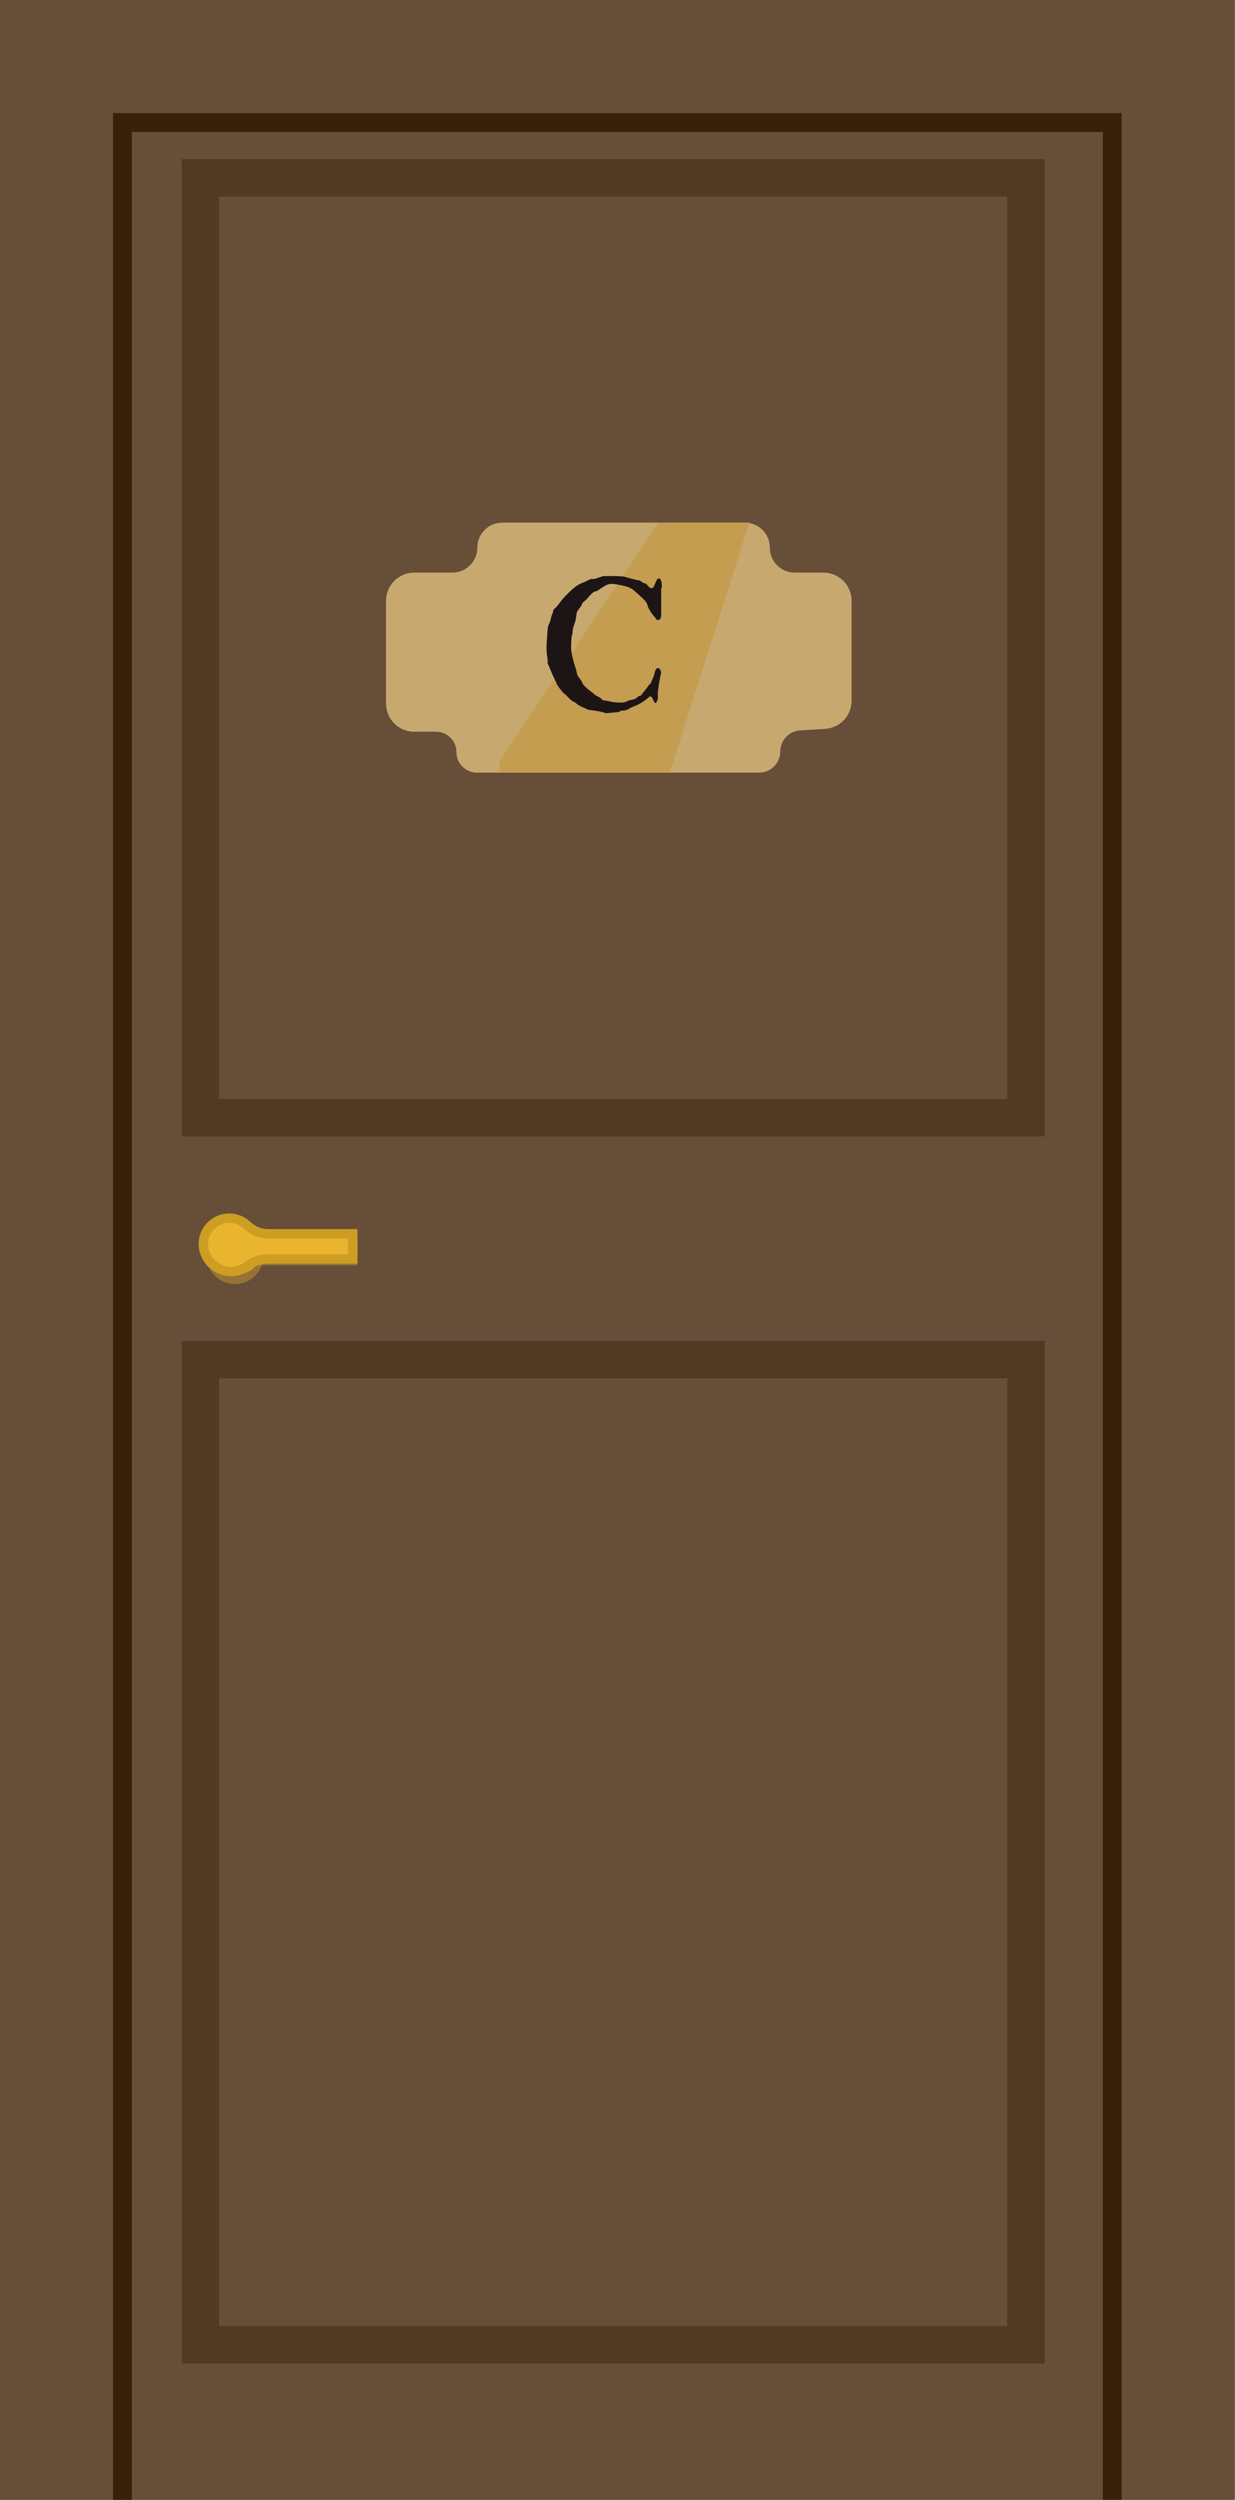 <svg width="132" height="267" viewBox="0 0 132 267" fill="none" xmlns="http://www.w3.org/2000/svg">
<rect width="131.989" height="267" transform="matrix(-1 0 0 1 131.989 0)" fill="#664E39"/>
<path fill-rule="evenodd" clip-rule="evenodd" d="M119.885 12.078H117.87V12.081H14.092V12.078H12.076V266.988H14.092V14.096H117.87V266.988H119.885V12.078Z" fill="#38210B"/>
<rect x="-2" y="2" width="88.236" height="105.227" transform="matrix(-1 0 0 1 107.653 143.211)" stroke="#3C230D" stroke-opacity="0.49" stroke-width="4"/>
<rect x="-2" y="2" width="88.236" height="100.373" transform="matrix(-1 0 0 1 107.653 16.998)" stroke="#3C230D" stroke-opacity="0.49" stroke-width="4"/>
<circle cx="3.023" cy="3.023" r="3.023" transform="matrix(-1 0 0 1 28.139 130.107)" fill="#E9B42E"/>
<rect width="13.098" height="2.015" transform="matrix(-1 0 0 1 38.201 132.125)" fill="#E9B42E"/>
<circle cx="3.023" cy="3.023" r="3.023" transform="matrix(-1 0 0 1 28.139 131.105)" fill="#E9B42E" fill-opacity="0.37"/>
<rect width="13.098" height="2.015" transform="matrix(-1 0 0 1 38.201 133.121)" fill="#E9B42E" fill-opacity="0.37"/>
<path d="M38.201 131.774H28.667C27.91 131.774 27.178 131.508 26.598 131.023L26.269 130.747C25.152 129.813 23.503 129.905 22.496 130.957V130.957C21.652 131.84 21.487 133.173 22.092 134.235L22.147 134.333C23.004 135.837 24.974 136.269 26.381 135.26L26.655 135.064C27.202 134.671 27.858 134.461 28.531 134.461H38.201" stroke="#CE9E23"/>
<rect width="1.008" height="2.015" transform="matrix(-1 0 0 1 38.201 132.125)" fill="#CE9E23"/>
<path d="M48.347 61.158H44.26C42.603 61.158 41.26 62.502 41.26 64.158V75.149C41.26 76.806 42.603 78.149 44.26 78.149H46.599C47.806 78.149 48.784 79.127 48.784 80.334C48.784 81.54 49.762 82.518 50.969 82.518H81.143C82.388 82.518 83.397 81.509 83.397 80.264C83.397 79.075 84.321 78.09 85.508 78.015L88.209 77.843C89.789 77.742 91.019 76.432 91.019 74.849V64.158C91.019 62.502 89.675 61.158 88.019 61.158H84.95C83.476 61.158 82.28 59.963 82.28 58.488C82.28 57.014 81.085 55.818 79.61 55.818H53.687C52.213 55.818 51.017 57.014 51.017 58.488C51.017 59.963 49.822 61.158 48.347 61.158Z" fill="#C7A96F"/>
<path d="M53.392 81.305L70.383 55.818H80.092L71.597 82.518H53.392V81.305Z" fill="#C49D51"/>
<path d="M62.859 75.805C62.697 75.713 62.527 75.635 62.352 75.57C62.182 75.505 62.013 75.417 61.844 75.307C61.831 75.307 61.808 75.297 61.775 75.277C61.743 75.251 61.71 75.225 61.678 75.199C61.645 75.173 61.613 75.147 61.58 75.121C61.554 75.095 61.538 75.076 61.531 75.062C61.447 75.01 61.362 74.965 61.277 74.926C61.193 74.887 61.115 74.841 61.043 74.789L60.418 74.164C60.405 74.151 60.372 74.128 60.32 74.096C60.275 74.063 60.249 74.047 60.242 74.047C60.242 74.001 60.219 73.978 60.174 73.978C60.083 73.848 59.982 73.721 59.871 73.598C59.767 73.467 59.669 73.328 59.578 73.178C59.572 73.178 59.552 73.145 59.52 73.08C59.493 73.015 59.477 72.966 59.471 72.934C59.165 72.335 58.895 71.726 58.66 71.107C58.654 71.101 58.631 71.062 58.592 70.99C58.553 70.919 58.533 70.876 58.533 70.863V70.492C58.514 70.284 58.488 70.085 58.455 69.897C58.429 69.701 58.416 69.499 58.416 69.291V68.978C58.422 68.913 58.429 68.799 58.435 68.637C58.449 68.467 58.462 68.288 58.475 68.1C58.488 67.911 58.497 67.735 58.504 67.572C58.517 67.403 58.527 67.283 58.533 67.211C58.546 67.029 58.585 66.859 58.65 66.703C58.722 66.547 58.787 66.387 58.846 66.225C58.846 66.218 58.849 66.202 58.855 66.176C58.862 66.15 58.868 66.12 58.875 66.088C58.882 66.049 58.888 66.016 58.895 65.99C58.901 65.958 58.904 65.935 58.904 65.922C58.911 65.909 58.921 65.88 58.934 65.834C58.953 65.782 58.973 65.73 58.992 65.678C59.018 65.626 59.038 65.577 59.051 65.531C59.07 65.479 59.083 65.447 59.09 65.434C59.09 65.427 59.093 65.411 59.1 65.385C59.106 65.352 59.113 65.32 59.119 65.287C59.126 65.248 59.132 65.216 59.139 65.189C59.145 65.157 59.152 65.134 59.158 65.121C59.158 65.115 59.171 65.098 59.197 65.072C59.23 65.046 59.262 65.017 59.295 64.984C59.334 64.945 59.37 64.913 59.402 64.887C59.435 64.854 59.458 64.835 59.471 64.828C59.62 64.646 59.764 64.46 59.9 64.272C60.044 64.083 60.2 63.9 60.369 63.725C60.682 63.386 61.004 63.077 61.336 62.797C61.668 62.517 62.055 62.302 62.498 62.152C62.544 62.133 62.596 62.107 62.654 62.074C62.719 62.042 62.785 62.009 62.85 61.977C62.915 61.944 62.98 61.915 63.045 61.889C63.117 61.863 63.182 61.846 63.24 61.84H63.484C63.497 61.84 63.533 61.833 63.592 61.82C63.65 61.801 63.696 61.785 63.728 61.772C63.755 61.765 63.8 61.752 63.865 61.732C63.937 61.706 64.012 61.68 64.09 61.654C64.168 61.628 64.243 61.605 64.314 61.586C64.386 61.56 64.438 61.54 64.471 61.527H65.672C65.867 61.527 66.027 61.531 66.15 61.537C66.274 61.544 66.375 61.55 66.453 61.557C66.531 61.563 66.59 61.57 66.629 61.576C66.668 61.583 66.697 61.589 66.717 61.596C66.749 61.602 66.834 61.625 66.971 61.664C67.107 61.697 67.254 61.736 67.41 61.781C67.566 61.82 67.713 61.859 67.85 61.898C67.986 61.931 68.074 61.95 68.113 61.957C68.139 61.957 68.195 61.967 68.279 61.986C68.364 61.999 68.413 62.012 68.426 62.025C68.432 62.025 68.452 62.038 68.484 62.065C68.523 62.09 68.562 62.12 68.602 62.152C68.641 62.178 68.676 62.204 68.709 62.23C68.748 62.25 68.774 62.263 68.787 62.27C68.8 62.27 68.839 62.279 68.904 62.299C68.976 62.318 69.018 62.331 69.031 62.338C69.083 62.377 69.132 62.426 69.178 62.484C69.223 62.536 69.269 62.589 69.314 62.641C69.367 62.693 69.419 62.738 69.471 62.777C69.529 62.81 69.598 62.826 69.676 62.826C69.754 62.826 69.819 62.771 69.871 62.66C69.93 62.55 69.985 62.429 70.037 62.299C70.089 62.169 70.144 62.048 70.203 61.938C70.262 61.827 70.337 61.772 70.428 61.772C70.493 61.772 70.545 61.807 70.584 61.879C70.63 61.944 70.662 62.022 70.682 62.113C70.708 62.204 70.724 62.296 70.731 62.387C70.737 62.478 70.74 62.543 70.74 62.582C70.74 62.641 70.737 62.69 70.731 62.728C70.724 62.761 70.704 62.803 70.672 62.855V65.678C70.672 65.808 70.646 65.928 70.594 66.039C70.548 66.143 70.454 66.205 70.311 66.225C70.278 66.231 70.245 66.221 70.213 66.195C70.18 66.169 70.151 66.14 70.125 66.107C70.099 66.068 70.073 66.033 70.047 66C70.027 65.961 70.011 65.935 69.998 65.922C69.998 65.909 69.969 65.88 69.91 65.834C69.858 65.782 69.829 65.746 69.822 65.727C69.803 65.701 69.77 65.658 69.725 65.6C69.686 65.541 69.643 65.482 69.598 65.424C69.559 65.359 69.519 65.297 69.481 65.238C69.441 65.18 69.419 65.141 69.412 65.121C69.328 64.997 69.266 64.861 69.227 64.711C69.194 64.555 69.129 64.412 69.031 64.281C68.921 64.132 68.81 64.008 68.699 63.91C68.595 63.812 68.481 63.708 68.357 63.598C68.214 63.474 68.091 63.363 67.986 63.266C67.882 63.161 67.778 63.07 67.674 62.992C67.57 62.914 67.453 62.846 67.322 62.787C67.199 62.722 67.042 62.663 66.853 62.611C66.606 62.553 66.349 62.497 66.082 62.445C65.822 62.393 65.568 62.367 65.32 62.367C65.19 62.367 65.063 62.39 64.939 62.435C64.822 62.481 64.705 62.54 64.588 62.611C64.471 62.676 64.353 62.751 64.236 62.836C64.126 62.914 64.018 62.986 63.914 63.051C63.823 63.109 63.728 63.148 63.631 63.168C63.533 63.188 63.442 63.233 63.357 63.305C63.182 63.454 63.019 63.62 62.869 63.803C62.726 63.985 62.56 64.144 62.371 64.281C62.358 64.294 62.339 64.317 62.312 64.35C62.286 64.376 62.267 64.392 62.254 64.398C62.254 64.412 62.234 64.46 62.195 64.545C62.156 64.63 62.133 64.685 62.127 64.711C62.101 64.757 62.062 64.812 62.01 64.877C61.964 64.936 61.915 64.997 61.863 65.062C61.818 65.121 61.772 65.183 61.727 65.248C61.688 65.313 61.661 65.375 61.648 65.434C61.609 65.603 61.583 65.769 61.57 65.932C61.557 66.088 61.525 66.251 61.473 66.42C61.421 66.557 61.372 66.693 61.326 66.83C61.281 66.96 61.245 67.107 61.219 67.269C61.206 67.354 61.196 67.462 61.19 67.592C61.19 67.722 61.163 67.833 61.111 67.924C61.098 67.969 61.089 68.047 61.082 68.158C61.075 68.269 61.069 68.386 61.062 68.51C61.056 68.633 61.05 68.751 61.043 68.861C61.043 68.972 61.043 69.05 61.043 69.096C61.043 69.291 61.059 69.496 61.092 69.711C61.131 69.926 61.176 70.144 61.228 70.365C61.287 70.587 61.349 70.805 61.414 71.019C61.479 71.228 61.541 71.423 61.6 71.606C61.6 71.612 61.603 71.638 61.609 71.684C61.622 71.729 61.635 71.781 61.648 71.84C61.661 71.892 61.675 71.944 61.688 71.996C61.7 72.042 61.71 72.074 61.717 72.094C61.717 72.113 61.733 72.149 61.766 72.201C61.805 72.253 61.844 72.312 61.883 72.377C61.928 72.436 61.971 72.491 62.01 72.543C62.049 72.588 62.075 72.615 62.088 72.621C62.094 72.634 62.107 72.663 62.127 72.709C62.153 72.748 62.176 72.794 62.195 72.846C62.221 72.891 62.244 72.937 62.264 72.982C62.29 73.022 62.303 73.047 62.303 73.061C62.394 73.171 62.482 73.269 62.566 73.353C62.651 73.438 62.736 73.516 62.82 73.588C62.911 73.659 63.003 73.731 63.094 73.803C63.191 73.874 63.299 73.956 63.416 74.047L63.602 74.232C63.712 74.284 63.849 74.356 64.012 74.447C64.181 74.532 64.311 74.646 64.402 74.789C64.702 74.815 64.992 74.864 65.272 74.936C65.558 75.001 65.854 75.033 66.16 75.033H66.356C66.447 75.033 66.534 75.03 66.619 75.023C66.704 75.017 66.798 74.991 66.902 74.945C66.909 74.945 66.922 74.942 66.941 74.936C66.967 74.922 66.993 74.909 67.019 74.897C67.046 74.877 67.068 74.864 67.088 74.857C67.107 74.844 67.12 74.838 67.127 74.838C67.147 74.831 67.192 74.818 67.264 74.799C67.342 74.779 67.42 74.76 67.498 74.74C67.583 74.721 67.661 74.704 67.732 74.691C67.804 74.672 67.85 74.659 67.869 74.652C67.876 74.652 67.902 74.636 67.947 74.603C67.999 74.571 68.032 74.548 68.045 74.535C68.051 74.529 68.068 74.516 68.094 74.496C68.12 74.47 68.146 74.447 68.172 74.428C68.204 74.402 68.231 74.382 68.25 74.369C68.276 74.35 68.289 74.34 68.289 74.34C68.309 74.333 68.341 74.324 68.387 74.311C68.439 74.297 68.475 74.291 68.494 74.291C68.501 74.278 68.507 74.268 68.514 74.262L68.543 74.232C68.569 74.2 68.605 74.151 68.65 74.086C68.703 74.021 68.755 73.956 68.807 73.891C68.859 73.826 68.904 73.767 68.943 73.715C68.989 73.656 69.018 73.62 69.031 73.607C69.038 73.601 69.057 73.578 69.09 73.539C69.122 73.493 69.155 73.448 69.188 73.402C69.22 73.35 69.253 73.305 69.285 73.266C69.318 73.22 69.337 73.191 69.344 73.178C69.35 73.171 69.363 73.158 69.383 73.139C69.409 73.119 69.435 73.096 69.461 73.07C69.487 73.044 69.51 73.018 69.529 72.992C69.555 72.966 69.568 72.947 69.568 72.934C69.581 72.934 69.594 72.908 69.607 72.856C69.627 72.797 69.637 72.761 69.637 72.748C69.643 72.735 69.659 72.703 69.686 72.65C69.712 72.598 69.738 72.543 69.764 72.484C69.79 72.419 69.812 72.361 69.832 72.309C69.858 72.257 69.874 72.224 69.881 72.211C69.887 72.198 69.897 72.169 69.91 72.123C69.923 72.071 69.936 72.019 69.949 71.967C69.962 71.915 69.972 71.866 69.978 71.82C69.992 71.768 69.998 71.736 69.998 71.723C70.011 71.697 70.027 71.664 70.047 71.625C70.066 71.579 70.086 71.537 70.106 71.498C70.132 71.459 70.161 71.426 70.193 71.4C70.232 71.374 70.272 71.361 70.311 71.361C70.343 71.361 70.376 71.365 70.408 71.371C70.447 71.371 70.477 71.387 70.496 71.42C70.509 71.439 70.525 71.469 70.545 71.508C70.564 71.547 70.584 71.586 70.603 71.625C70.623 71.664 70.639 71.7 70.652 71.732C70.665 71.758 70.672 71.775 70.672 71.781C70.672 71.794 70.665 71.827 70.652 71.879C70.646 71.931 70.636 71.99 70.623 72.055C70.61 72.12 70.597 72.182 70.584 72.24C70.571 72.292 70.561 72.325 70.555 72.338C70.535 72.449 70.512 72.579 70.486 72.728C70.46 72.872 70.434 73.022 70.408 73.178C70.389 73.334 70.369 73.49 70.35 73.647C70.33 73.796 70.317 73.93 70.311 74.047V74.477V74.652C70.297 74.698 70.281 74.737 70.262 74.769C70.249 74.802 70.236 74.835 70.223 74.867C70.21 74.9 70.197 74.926 70.184 74.945C70.164 75.004 70.151 75.043 70.144 75.062C70.144 75.076 70.118 75.082 70.066 75.082C70.008 75.082 69.959 75.046 69.92 74.975C69.887 74.903 69.852 74.825 69.812 74.74C69.78 74.649 69.738 74.568 69.686 74.496C69.64 74.424 69.575 74.389 69.49 74.389C69.425 74.389 69.393 74.392 69.393 74.398C69.399 74.405 69.383 74.431 69.344 74.477C69.077 74.698 68.803 74.897 68.523 75.072C68.243 75.242 67.944 75.382 67.625 75.492C67.482 75.557 67.345 75.629 67.215 75.707C67.085 75.785 66.941 75.841 66.785 75.873C66.674 75.886 66.561 75.899 66.443 75.912C66.326 75.919 66.232 75.964 66.16 76.049L64.754 76.176C64.454 76.065 64.142 75.987 63.816 75.941C63.491 75.889 63.172 75.844 62.859 75.805Z" fill="#1D1515"/>
</svg>
